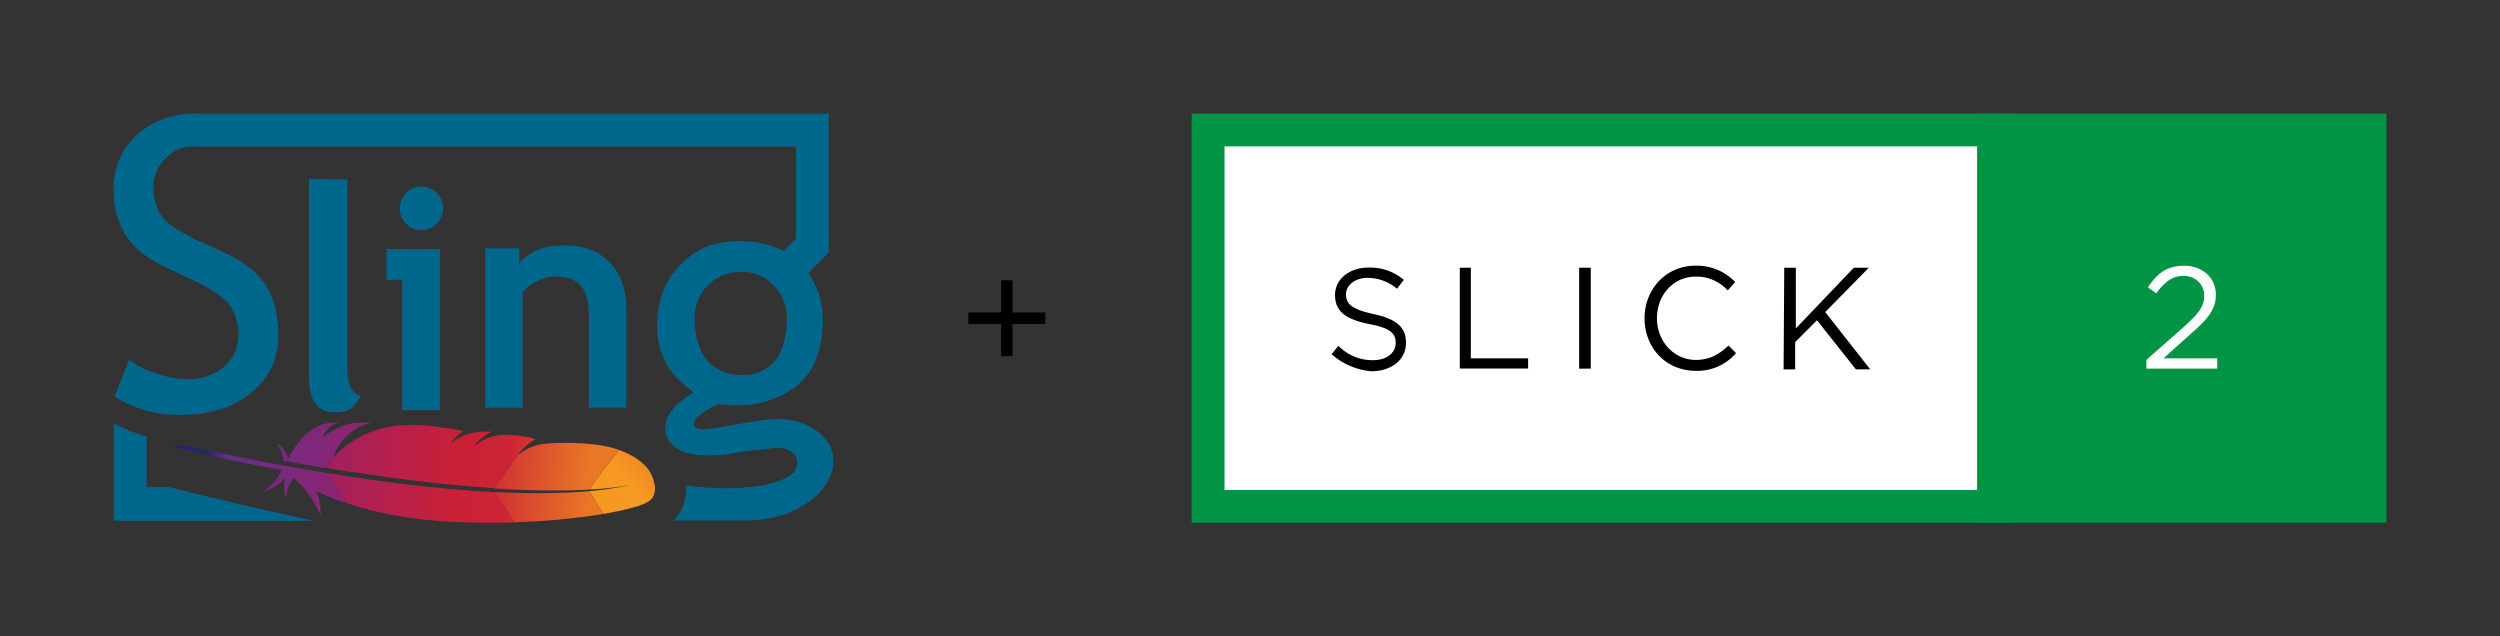 <svg xmlns="http://www.w3.org/2000/svg" xmlns:xlink="http://www.w3.org/1999/xlink" viewBox="0 0 600 152.73"><rect x="0" y="0" width="600" height="152.73" fill="#333333" stroke="none"/><defs><linearGradient id="a" x1="-5324.69" y1="896.5" x2="-5309.76" y2="879.04" gradientTransform="translate(5625.74 -335.69) rotate(4.71)" gradientUnits="userSpaceOnUse"><stop offset="0" stop-color="#f69923"/><stop offset="0.31" stop-color="#f79a23"/><stop offset="0.84" stop-color="#e97826"/></linearGradient><linearGradient id="b" x1="-5435.17" y1="898.43" x2="-5328.67" y2="898.43" gradientTransform="translate(5625.74 -335.69) rotate(4.71)" gradientUnits="userSpaceOnUse"><stop offset="0.32" stop-color="#9e2064"/><stop offset="0.63" stop-color="#c92037"/><stop offset="0.75" stop-color="#cd2335"/><stop offset="1" stop-color="#e97826"/></linearGradient><linearGradient id="c" x1="-5422.31" y1="887.74" x2="-5358.85" y2="887.74" gradientTransform="translate(5625.74 -335.69) rotate(4.71)" gradientUnits="userSpaceOnUse"><stop offset="0" stop-color="#282662"/><stop offset="0.1" stop-color="#662e8d"/><stop offset="0.79" stop-color="#9f2064"/><stop offset="0.95" stop-color="#cd2032"/></linearGradient><linearGradient id="d" x1="-5429.19" y1="899.42" x2="-5322.68" y2="899.42" xlink:href="#b"/><linearGradient id="e" x1="-5421.42" y1="897.98" x2="-5365.45" y2="897.98" xlink:href="#c"/><linearGradient id="f" x1="-5429.19" y1="888.4" x2="-5322.68" y2="888.4" xlink:href="#b"/><linearGradient id="g" x1="-5435.79" y1="888.94" x2="-5329.29" y2="888.94" xlink:href="#b"/><linearGradient id="h" x1="-5429.19" y1="885.12" x2="-5322.68" y2="885.12" xlink:href="#b"/><linearGradient id="i" x1="-5429.19" y1="885.49" x2="-5322.68" y2="885.49" xlink:href="#b"/><linearGradient id="j" x1="-5369.36" y1="885.57" x2="-5345.81" y2="885.57" xlink:href="#b"/></defs><title>sling-slick-logo</title><rect x="436.44" y="-20.51" width="95.56" height="193.75" transform="translate(460.58 -407.85) rotate(90)" fill="#fff"/><rect x="293.89" y="35.13" width="180.65" height="82.47" fill="#fff"/><path d="M419.58,85l1.64-2a11.36,11.36,0,0,0,8.35,3.44c3.27,0,5.4-1.8,5.4-4.09h0c0-2.29-1.15-3.6-6.38-4.58-5.56-1.15-8.18-2.95-8.18-7h0c0-3.76,3.44-6.55,8-6.55a12.52,12.52,0,0,1,8.51,2.95l-1.64,2.13a11.08,11.08,0,0,0-7-2.62c-3.11,0-5.24,1.8-5.24,3.93h0c0,2.29,1.31,3.6,6.55,4.75,5.4,1.15,7.85,3.11,7.85,6.87h0c0,4.09-3.44,6.87-8.35,6.87A16.5,16.5,0,0,1,419.58,85Z" transform="translate(-100)"/><path d="M450.18,64.25H453V86h13.75v2.45H450.35V64.25h-0.16Z" transform="translate(-100)"/><path d="M479,64.25h2.78V88.47H479V64.25Z" transform="translate(-100)"/><path d="M494.69,76.36h0c0-6.87,5.07-12.6,12.27-12.6a12.75,12.75,0,0,1,9.49,3.93l-1.8,2A10.19,10.19,0,0,0,507,66.38c-5.4,0-9.33,4.42-9.33,10h0c0,5.56,4.09,10,9.33,10,3.27,0,5.56-1.31,7.85-3.44l1.8,1.8A12.21,12.21,0,0,1,507,89C499.76,89,494.69,83.4,494.69,76.36Z" transform="translate(-100)"/><path d="M528.24,64.25H531V78.82l13.91-14.56h3.6L538.05,74.89l10.8,13.75h-3.44l-9.33-11.78-5.24,5.24v6.55h-2.78l0.16-24.38h0Z" transform="translate(-100)"/><path d="M574.55,35.13V117.6H393.89V35.13H574.55m7.85-7.85H386v98.18H582.4V27.27h0Z" transform="translate(-100)" fill="#009444"/><rect x="474.55" y="27.27" width="98.18" height="98.18" fill="#009444"/><path d="M615.13,88.47v-2.1L624,78.56q1.39-1.26,2.37-2.26a13.59,13.59,0,0,0,1.57-1.9,7.26,7.26,0,0,0,.87-1.75A5.57,5.57,0,0,0,629,70.9a4.44,4.44,0,0,0-.41-1.93,4.82,4.82,0,0,0-1.06-1.47,4.53,4.53,0,0,0-1.56-.94,5.45,5.45,0,0,0-1.88-.33,6,6,0,0,0-3.59,1.06,13,13,0,0,0-3,3.12l-2-1.46a20.92,20.92,0,0,1,1.7-2.19,9.31,9.31,0,0,1,1.89-1.63,8.22,8.22,0,0,1,2.3-1,10.9,10.9,0,0,1,2.87-.35,8.6,8.6,0,0,1,3,.52,7.33,7.33,0,0,1,2.41,1.45,6.48,6.48,0,0,1,1.57,2.18,6.7,6.7,0,0,1,.56,2.75v0.08a7.88,7.88,0,0,1-.37,2.45,8.79,8.79,0,0,1-1.11,2.22,15.71,15.71,0,0,1-1.91,2.26q-1.16,1.16-2.76,2.55L619.24,86h12.9v2.46h-17Z" transform="translate(-100)" fill="#fff"/><path d="M332.4,77.74V75h7.87V67.27H343V75h7.87v2.76H343v7.72h-2.74V77.74H332.4Z" transform="translate(-100)"/><rect width="600" height="152.73" fill="none"/><line x1="191.01" y1="57.33" x2="200.13" y2="66.45" fill="none"/><path d="M256.21,113.66s-1.44-3.46-7.63-5.66a113.62,113.62,0,0,0-7.08,9.48,67.43,67.43,0,0,0,10.13-1.19l0.36-.09-0.36.09a74.49,74.49,0,0,1-10.22,1.59l3.46,5.45c5.12-.87,8.89-1.89,10.56-2.84C258.86,118.52,256.21,113.66,256.21,113.66Z" transform="translate(-100)" fill="url(#a)"/><path d="M224.35,109.16l0.07,0,0.26-.35,0,0.05Z" transform="translate(-100)" fill="none"/><path d="M213.74,107c0.16-.2.32-0.4,0.49-0.59C214.07,106.61,213.9,106.81,213.74,107Z" transform="translate(-100)" fill="none"/><path d="M178.3,112.35l-0.13,0-0.24.34,0.57,0.86,4.48,0.71,1.27,0.19q2.82,0.43,5.73.83t5.61,0.74q2.83,0.35,5.69.67t5.83,0.59q2.89,0.27,5.76.48l2.07,0.15,3.55,0.21h0.19l-0.36-.54,0.22-.3H218.4l-0.77-.05-2.38-.17-2.68-.21-1.39-.12-4.33-.41q-2.73-.28-5.66-0.62t-5.75-.72q-2.81-.37-5.78-0.8-2.65-.39-5.43-0.82l-0.27,0Q181.19,112.84,178.3,112.35Z" transform="translate(-100)" fill="none"/><path d="M213.63,107.16h0Z" transform="translate(-100)" fill="none"/><path d="M208.41,106l-0.38.48h0l0.77-.93Z" transform="translate(-100)" fill="#be202e"/><path d="M208.41,106l-0.38.48h0l0.77-.93Z" transform="translate(-100)" fill="#be202e" opacity="0.35" style="isolation:isolate"/><path d="M213.63,107.16h0l0.6-.74c-0.17.19-.33,0.38-0.49,0.59l-0.12.15h0Z" transform="translate(-100)" fill="#be202e"/><path d="M213.63,107.16h0l0.6-.74c-0.17.19-.33,0.38-0.49,0.59l-0.12.15h0Z" transform="translate(-100)" fill="#be202e" opacity="0.35" style="isolation:isolate"/><path d="M218.66,118.09l4.8,7.26h0.19c1.65-.06,3.28-0.14,4.87-0.23,1.87-.11,3.69-0.25,5.44-0.41s3.73-.37,5.46-0.59c1.53-.19,3-0.4,4.37-0.62l1.08-.18-3.46-5.45q-2.62.24-5.38,0.36h-0.33c-1.87.08-3.79,0.12-5.75,0.13s-3.8,0-5.75-.07S220.52,118.18,218.66,118.09Z" transform="translate(-100)" fill="url(#b)"/><path d="M178.17,112.32l1.88-2.59a12.44,12.44,0,0,1,9.13-8.3c-0.91,0-1.75-.05-2.54,0-3.33.13-5.8,1-9.31,3.58h0c1.2-2.42,2.46-3.36,4.3-3.63a10.54,10.54,0,0,0-1.33,0c-4.89.14-8.58,3.7-11.18,8.78a6.34,6.34,0,0,0-2.77-3.94c0.93,1.55,1.68,3,1.57,4.31l4.11,0.78,0.66,0.12h0.07l4.58,0.81Z" transform="translate(-100)" fill="url(#c)"/><path d="M183,114.23l-4.48-.71,4.82,7.3q3,1,6.09,1.74c0.88,0.22,1.77.42,2.67,0.62,1.06,0.22,2.16.43,3.32,0.63,1.76,0.3,3.65.58,5.65,0.81,1.77,0.2,3.63.38,5.59,0.5l0.94,0.06q2.34,0.14,4.68.2,2.77,0.08,5.5.08c1.8,0,3.58,0,5.33-.09h0.37l-4.8-7.26h-0.19l-3.55-.21-2.07-.15q-2.87-.21-5.76-0.48t-5.83-.59q-2.86-.31-5.69-0.67t-5.61-.74q-2.9-.4-5.73-0.83Z" transform="translate(-100)" fill="url(#d)"/><path d="M183.3,120.81l-4.82-7.29h0l-1.1-.18-4.72-.8-0.35-.06-1.26-.22c-14.64-2.58-25.48-5.07-27.13-5.46a2.36,2.36,0,0,0-2.15.62c9.13,2.09,17.8,3.92,25.78,5.36-0.51,1.67-2.1,3.5-4.6,5.46,2.32-1,4.45-2.08,5.51-3.68a10,10,0,0,0,.14,5,10,10,0,0,1,1.74-4.77c2.77,1.89,4.83,5.13,6.64,8.88,0,0,0-3.81-1.13-5.86l0.24,0.11a60.66,60.66,0,0,0,7,2.8Z" transform="translate(-100)" fill="url(#e)"/><path d="M218.52,117.24l5.9-8.13-0.07,0,0.28-.35,0-.05,1.72-2.38-1.72,2.38a15,15,0,0,1,3.47-3.07,3.81,3.81,0,0,1,.45-0.22h0a9.83,9.83,0,0,0-1-.31l-1-.23-0.4-.07-1.15-.18c-0.83-.11-1.8-0.21-2.91-0.27l-0.75,0-0.54,0a12.34,12.34,0,0,0-1.68.19l-0.68.15c-0.35.09-.7,0.19-1,0.31s-0.45.17-.67,0.26a14.42,14.42,0,0,0-3.11,1.87h0l0.12-.15c0.16-.2.32-0.4,0.49-0.59a12.62,12.62,0,0,1,3.74-2.78c-3.61-.19-7,0.45-9.94,2.85h0l0.38-.48,0.39-.46a11.52,11.52,0,0,1,2.37-2.07c-2.15-.45-4.18-0.79-6.09-1A49.6,49.6,0,0,0,199,102a30.14,30.14,0,0,0-7,.74c-4.66,1.1-9.63,4.08-11.93,7.15l0.07-.18-1.88,2.59,0.13,0q2.89,0.49,5.65.93l0.27,0q2.78,0.44,5.43.82,3,0.43,5.78.8,3,0.39,5.75.72t5.66,0.62l4.33,0.41,1.39,0.12,2.68,0.21,2.38,0.17,0.77,0.05h0.12Z" transform="translate(-100)" fill="url(#f)"/><path d="M248.58,108c-0.6-.22-1.24-0.42-1.93-0.6a25.67,25.67,0,0,0-2.73-.55,53.12,53.12,0,0,0-5.34-.49c-2-.09-4-0.09-5.9,0-0.62,0-1.23.07-1.81,0.13a12.14,12.14,0,0,0-6.44,2.62l-5.9,8.13q3,0.19,5.64.29c2,0.08,4,.14,5.76.16,2.08,0,4,0,5.77,0H236c2,0,3.86-.11,5.49-0.21A113.81,113.81,0,0,1,248.58,108Z" transform="translate(-100)" fill="url(#g)"/><path d="M208,106.5h0l0.38-.48Z" transform="translate(-100)" fill="#be202e"/><path d="M208,106.5h0l0.38-.48Z" transform="translate(-100)" fill="#be202e" opacity="0.35" style="isolation:isolate"/><path d="M208,106.5h0l0.38-.48Z" transform="translate(-100)" fill="url(#h)"/><path d="M213.62,107.17l0.12-.15-0.12.15h0Z" transform="translate(-100)" fill="#be202e"/><path d="M213.62,107.17l0.12-.15-0.12.15h0Z" transform="translate(-100)" fill="#be202e" opacity="0.35" style="isolation:isolate"/><path d="M213.62,107.17l0.12-.15-0.12.15h0Z" transform="translate(-100)" fill="url(#i)"/><path d="M213.63,107.16h0Z" transform="translate(-100)" fill="#be202e"/><path d="M213.63,107.16h0Z" transform="translate(-100)" fill="#be202e" opacity="0.35" style="isolation:isolate"/><path d="M213.63,107.16h0Z" transform="translate(-100)" fill="url(#j)"/><path d="M140.75,116.93c-0.22,0-2.75,0-5.57,0V104.77a42.81,42.81,0,0,1-7.9-3.15V125h48.1C164.58,122.72,152.94,120,140.75,116.93Z" transform="translate(-100)" fill="#00678c"/><path d="M183.34,86.5V43.08L174.14,43V90.47q0,8.51,6.26,8.51c3.44,0,4.74-1.32,6.16-4C183.66,94.1,183.34,91.26,183.34,86.5Z" transform="translate(-100)" fill="#00678c"/><polygon points="92.77 67.16 96.54 67.16 96.54 98.42 105.57 98.42 105.57 59.76 92.77 59.76 92.77 67.16" fill="#00678c"/><path d="M201.14,44.78a5,5,0,0,0-3.66,1.53,5.27,5.27,0,0,0,0,7.4,5.13,5.13,0,0,0,7.32,0,5.27,5.27,0,0,0,0-7.4A5,5,0,0,0,201.14,44.78Z" transform="translate(-100)" fill="#00678c"/><path d="M235.5,58.89q-7.18,0-10.86,4.28l0-3.57h-8.19V97.85h9V70.21A9.79,9.79,0,0,1,229,67.46a9.66,9.66,0,0,1,4.24-1.11q4.29,0,6.19,2.25t1.89,7.14v22.1h9V74.39q0-7.32-4-11.41T235.5,58.89Z" transform="translate(-100)" fill="#00678c"/><path d="M299.21,107a10,10,0,0,0-1.7-2.26,14.59,14.59,0,0,0-2.5-2,13.75,13.75,0,0,0-2.41-1.19,16.65,16.65,0,0,0-6.08-.95c-0.94,0-1.88.09-2.81,0.19-1.45.17-2.89,0.4-4.33,0.62-3.2.5-6.39,1.14-9.6,1.57-1,.13-2.32.27-3-0.65-0.95-1.39,1.49-2.94,2.33-3.56,1-.74,3.09-1.66,3.22-1.79,0.8,0,1,.06,1.84.13a24.07,24.07,0,0,0,13.16-2.09,20,20,0,0,0,4.52-3,15.47,15.47,0,0,0,3.32-4.23,23.12,23.12,0,0,0,1.85-5.92,28.29,28.29,0,0,0,.41-6.49,18.85,18.85,0,0,0-1.13-5.49A32.69,32.69,0,0,0,294,65.51l4.89-4.93h0V27.27H146.56q-8.34.17-13.72,5.14a16.93,16.93,0,0,0-5.56,13,20.43,20.43,0,0,0,2.85,11q2.85,4.58,10,7.92L145.84,67q7.63,3.58,9.52,6.61a12.15,12.15,0,0,1,1.89,6.56,10,10,0,0,1-3.41,7.78,13,13,0,0,1-9,3.05,23.29,23.29,0,0,1-7.17-1.31A23.93,23.93,0,0,1,131,86.38l-3.5,8.78a28.26,28.26,0,0,0,16,4.39q10.65,0,17-5.49A17,17,0,0,0,166.8,80.7q0-7.25-2.9-12t-10.1-8.08L148,57.95a41.88,41.88,0,0,1-7.36-4.15,10.16,10.16,0,0,1-2.81-3.67,11.5,11.5,0,0,1-1-4.87,9.55,9.55,0,0,1,2.81-7.11,8.73,8.73,0,0,1,6.88-3H291V57.33l-2.94,3a7.11,7.11,0,0,0-1.38-.72,24.14,24.14,0,0,0-8.24-1.71A23.45,23.45,0,0,0,270.08,59a19.33,19.33,0,0,0-6.75,4.48,20.32,20.32,0,0,0-3.76,5.45,21.88,21.88,0,0,0-1.72,6.53,21.37,21.37,0,0,0,.25,6.7,18.93,18.93,0,0,0,2.17,5.75A19.8,19.8,0,0,0,263.87,92a25,25,0,0,0,2.59,2.19c-1,.63-1.94,1.33-2.87,2-2.46,1.86-4.79,4.91-3.6,8.36s5.06,4.44,8.3,4.71a33.84,33.84,0,0,0,8.82-.68c2.19-.4,4.42-0.58,6.64-0.79,0.92-.09,1.82-0.26,2.75-0.27a5.3,5.3,0,0,1,4.29,1.62,3.34,3.34,0,0,1-.52,4.38,6.94,6.94,0,0,1-2.18,1.43,23.52,23.52,0,0,1-6,1.7h0a60.74,60.74,0,0,1-8.07.53,60,60,0,0,1-9.33-.71v0a11.41,11.41,0,0,1-3,8.47h16.52c6.42,0,11.49-1.45,15.68-4.35a17.89,17.89,0,0,0,2.37-1.94,13.74,13.74,0,0,0,1.82-2.21,13,13,0,0,0,1-1.85A8.62,8.62,0,0,0,299.21,107ZM269.78,68.58A10.8,10.8,0,0,1,278,65.27a10.22,10.22,0,0,1,7.77,3.31,11.31,11.31,0,0,1,3.11,8c0,3.66-1,7.74-2.88,10A9.94,9.94,0,0,1,278,90a10.45,10.45,0,0,1-8.27-3.48c-2-2.32-3.06-6.37-3.06-9.9A11.21,11.21,0,0,1,269.78,68.58Z" transform="translate(-100)" fill="#00678c"/></svg>